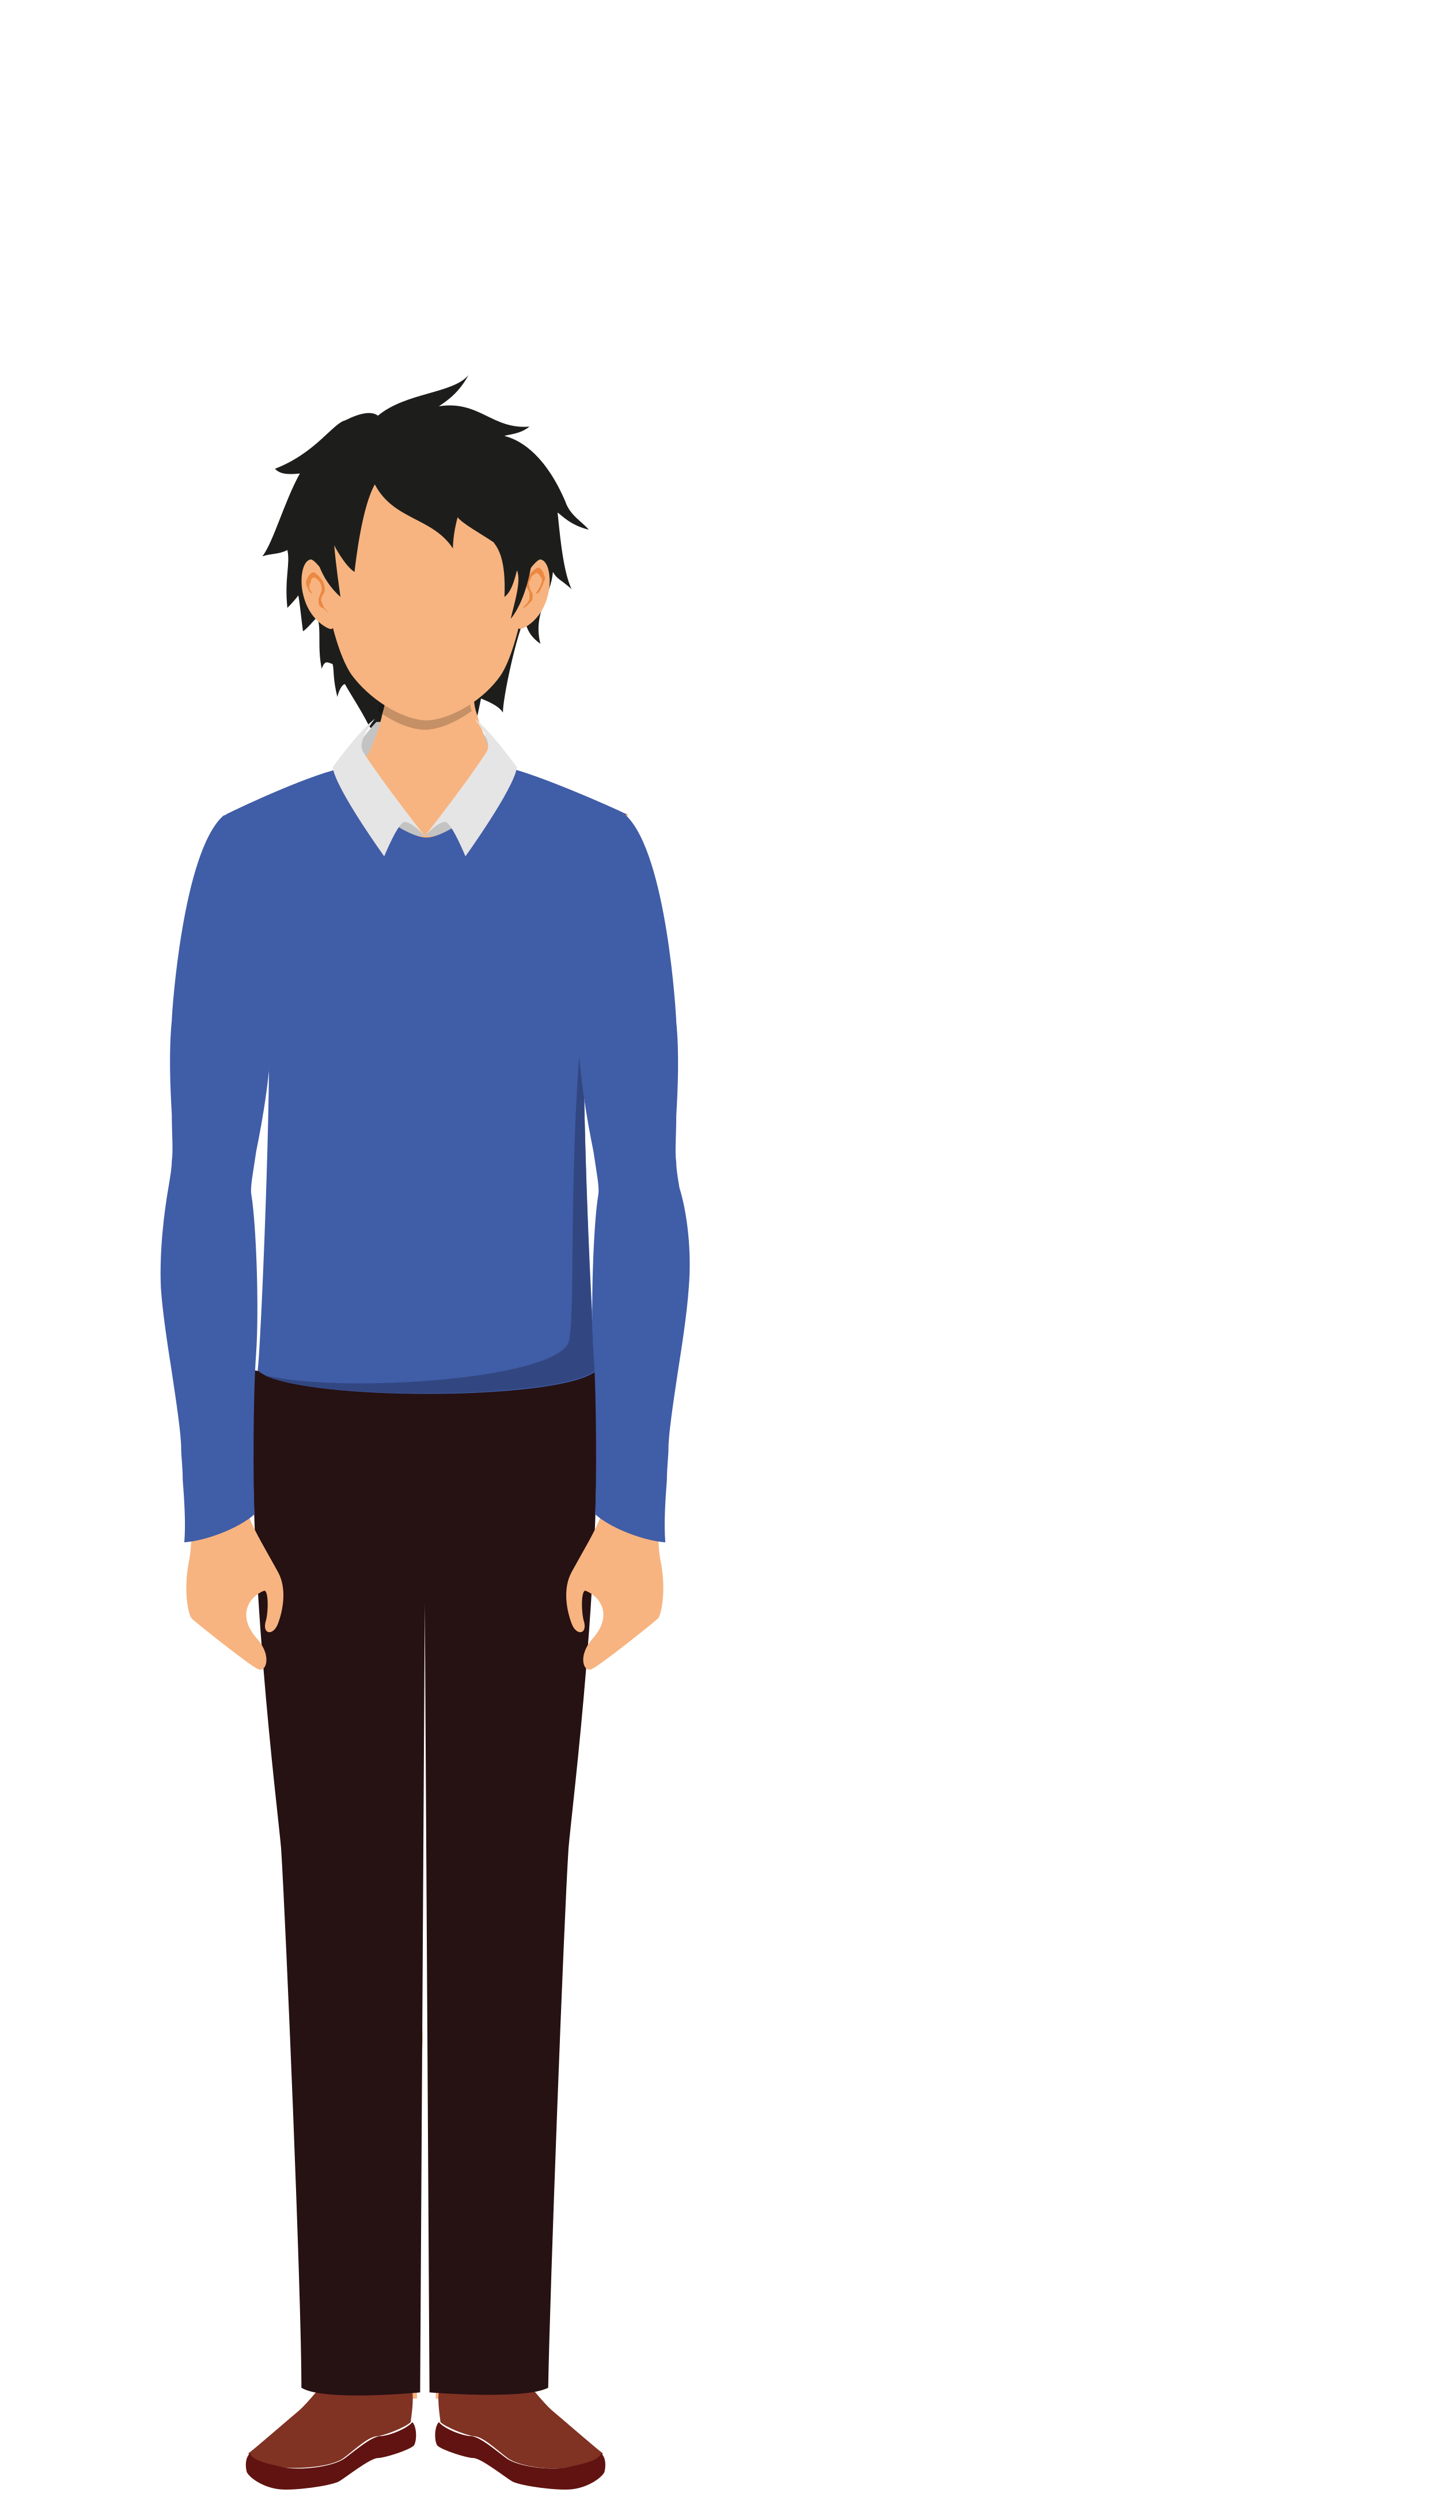 <?xml version="1.0" encoding="utf-8"?>
<!-- Generator: Adobe Illustrator 22.1.0, SVG Export Plug-In . SVG Version: 6.00 Build 0)  -->
<svg version="1.1" id="Capa_1" xmlns="http://www.w3.org/2000/svg" xmlns:xlink="http://www.w3.org/1999/xlink" x="0px" y="0px"
	 viewBox="0 0 92.2 160" style="enable-background:new 0 0 92.2 160;" xml:space="preserve">
<style type="text/css">
	.st0{fill:#1D1E1C;}
	.st1{fill:#C4C3C3;}
	.st2{fill:#F7B480;}
	.st3{fill:#EB8841;}
	.st4{opacity:0.2;enable-background:new    ;}
	.st5{fill:#803223;}
	.st6{fill:#601310;}
	.st7{fill:#261113;}
	.st8{fill:#405DA7;}
	.st9{fill:#324781;}
	.st10{fill:#E6E5E5;}
</style>
<g>
	<path class="st0" d="M24.2,26.6C26,25.1,29,25.2,30,24c-0.6,1.1-1.3,1.6-1.9,2c2.6-0.4,3.4,1.5,5.8,1.3c-0.6,0.5-1.4,0.5-1.6,0.6
		c1.2,0.3,2.7,1.4,3.9,4.2c0.3,0.9,1.1,1.3,1.5,1.8c-1.2-0.3-1.7-0.9-2-1.1c0.1,0.8,0.3,3.7,0.9,4.9c-0.8-0.7-0.9-0.6-1.2-1.1
		c-0.1,1.5-1.3,2.6-0.8,4.6c-0.7-0.5-0.9-1-1-1.6c-0.5,0.9-1.4,5-1.4,6c-0.3-0.5-1.2-0.8-1.4-0.9c-0.2,0.9-0.3,1.7-0.6,2
		c-0.6,0.3-6.1,0.8-6.6-0.3c-0.5-1-1.3-2.2-1.5-2.6c-0.1-0.1-0.4,0.3-0.5,0.8c-0.3-1.2-0.2-1.7-0.3-2.1c-0.3-0.1-0.5-0.3-0.7,0.3
		c-0.3-1.4,0-2.6-0.3-3.3c-0.3,0.3-0.6,0.7-0.9,0.9c-0.1-0.7-0.2-1.8-0.3-2.3c-0.2,0.3-0.7,0.8-0.7,0.8c-0.2-1.9,0.2-2.8,0-3.7
		c-0.6,0.3-1,0.2-1.6,0.4c0.7-0.9,1.4-3.5,2.4-5.3c-0.9,0.1-1.3,0-1.6-0.3c2.6-1,3.7-2.9,4.5-3.1C23.1,26.4,23.8,26.3,24.2,26.6z"/>
	<path class="st1" d="M30.3,46.2c0.7,0.7,2,2.6,2,2.6l-0.9,0.9h-4.1l0.1-3.5H30.3z"/>
	<g>
		<g>
			<path class="st2" d="M20.9,36.9c-0.3-0.5-0.8-1.1-1-1.1c-0.6,0.1-0.7,1.4-0.5,2.2c0.2,0.9,0.6,1.4,0.9,1.7c0.3,0.3,0.9,0.7,1,0.5
				C21.5,40,21.2,37.4,20.9,36.9z"/>
			<path class="st3" d="M20,38c-0.2-0.1-0.3-0.3-0.3-0.4c-0.1-0.1-0.1-0.2-0.1-0.3c0-0.1,0-0.2,0.1-0.3c0-0.1,0.1-0.2,0.2-0.3
				c0.1-0.1,0.3-0.1,0.3,0c0.2,0.1,0.3,0.3,0.4,0.4s0.2,0.4,0.2,0.6s-0.1,0.3-0.2,0.5c0,0.1-0.1,0.2,0,0.3c0,0.1,0.1,0.2,0.1,0.3
				c0.1,0.2,0.3,0.3,0.3,0.4c-0.2-0.2-0.3-0.3-0.4-0.3c-0.1-0.1-0.2-0.2-0.2-0.3c0-0.1,0-0.3,0-0.3c0.1-0.2,0.1-0.3,0.2-0.5
				c0-0.2,0-0.3-0.1-0.5s-0.3-0.3-0.3-0.3c-0.1-0.1-0.3,0-0.3,0.2c0,0.1-0.1,0.2-0.1,0.3c0,0.1,0,0.2,0.1,0.3C19.9,37.8,20,38,20,38
				z"/>
		</g>
		<g>
			<path class="st2" d="M33.6,36.9c0.3-0.5,0.8-1.1,1-1.1c0.6,0.1,0.7,1.4,0.5,2.2c-0.2,0.9-0.6,1.4-0.9,1.7c-0.3,0.3-0.9,0.7-1,0.5
				C32.9,40,33.2,37.4,33.6,36.9z"/>
			<path class="st3" d="M34.3,38c0.1-0.2,0.2-0.3,0.3-0.5c0-0.1,0.1-0.2,0.1-0.3c0-0.1,0-0.2-0.1-0.3c-0.1-0.2-0.3-0.3-0.3-0.2
				c-0.2,0.1-0.3,0.2-0.3,0.3c-0.1,0.2-0.2,0.3-0.1,0.5c0,0.2,0.1,0.3,0.2,0.5c0,0.1,0,0.2,0,0.3c0,0.1-0.1,0.2-0.2,0.3
				c-0.2,0.2-0.3,0.3-0.4,0.3c0.1-0.2,0.3-0.3,0.3-0.4c0.1-0.1,0.1-0.2,0.1-0.3s0-0.2,0-0.3c-0.1-0.2-0.2-0.3-0.2-0.5s0-0.4,0.2-0.6
				c0.1-0.2,0.3-0.3,0.4-0.4c0.1-0.1,0.3-0.1,0.3,0c0.1,0.1,0.2,0.2,0.2,0.3c0,0.1,0.1,0.2,0.1,0.3c0,0.1-0.1,0.2-0.1,0.3
				C34.6,37.8,34.5,38,34.3,38z"/>
		</g>
	</g>
	<path class="st1" d="M24.1,46.2c-0.7,0.7-2,2.6-2,2.6l0.9,0.9h4.1l-0.1-3.5H24.1z"/>
	<path class="st2" d="M37.4,83.6c0.1,1.2,0.8,12.2,0.4,15.8c-0.3,3.7-1.4,11-2.2,13.6c-0.9,2.7-1.1,6-0.9,7.7
		c0.2,1.8,1.1,9.4,0.6,11.7c-0.5,2.4-3.2,13.9-3.2,15.5c0,1.6-0.2,4.6,0.3,5.5c-0.9,0-3.1,0.1-4.5,0.1V148c0-1.1-0.2-15.1-0.3-16.7
		c-0.2-1.5,0.6-4.7,0.6-6.2c0.1-1.5-0.2-15.1-0.3-16.8c-0.2-1.8-0.6-8.6-0.6-11.8c0,3.2-0.4,10-0.6,11.8c-0.2,1.8-0.4,15.3-0.3,16.8
		c0.1,1.5,0.9,4.7,0.6,6.2c-0.2,1.5-0.3,15.5-0.3,16.7v5.5c-1.4,0-3.6-0.1-4.5-0.1c0.5-0.9,0.3-3.9,0.3-5.5s-2.7-13.1-3.2-15.5
		c-0.5-2.4,0.3-10,0.6-11.7c0.2-1.8-0.1-5-0.9-7.7c-0.9-2.7-1.9-10-2.2-13.6c-0.3-3.7,0.3-14.6,0.4-15.8c0.1-1.2,1.2-7.4,1.2-9.4
		S17.2,63.4,17,62.2c-0.3-1.3-2-8.4-2.2-10.1c2.3-0.6,8.3-3,8.8-3.9c0.3-0.6,0.7-1.6,0.9-2.6c0.2-0.6,0.2-1.2,0.1-1.8h5.8
		c-0.1,0.5-0.1,1.2,0.1,1.8c0.3,1,0.7,2,0.9,2.6c0.4,1,6.5,3.4,8.8,3.9c-0.3,1.8-2,8.9-2.2,10.1c-0.3,1.3-1.4,9.9-1.4,11.9
		C36.2,76.2,37.3,82.4,37.4,83.6z"/>
	<path class="st4" d="M30.2,45.5c-1.1,0.8-2.2,1.2-3,1.2c-0.8,0-1.9-0.4-3-1.2c0.2-0.6,0.2-1.2,0.1-1.8h5.8
		C30,44.3,30,44.9,30.2,45.5z"/>
	<path class="st2" d="M33.8,32.5c-0.4-3.9-4.3-4.9-6.6-4.9s-6.2,1-6.6,4.9c-0.4,3.9,0.8,9.3,2,10.8c1.4,1.8,3.5,2.8,4.7,2.8
		c1.2,0,3.4-1,4.7-2.8C33.1,41.8,34.3,36.4,33.8,32.5z"/>
	<path class="st0" d="M24,31c-0.8,1.4-1.2,4.7-1.3,5.6c-0.5-0.3-1.1-1.3-1.3-1.7c0.1,1.2,0.3,2.6,0.4,3.3c-0.9-0.8-1.6-2-1.7-3.6
		s0.2-5.6,3.8-6.8c3.7-1.1,8.2-0.4,9.6,3c1.4,3.5,0.3,7.5-0.8,8.8c0.2-0.9,0.7-2.4,0.4-3.1c-0.2,0.8-0.4,1.4-0.8,1.7
		c0.1-2.4-0.4-3.1-0.7-3.5c-0.9-0.6-2-1.2-2.3-1.6c-0.3,1.1-0.3,1.9-0.3,2C27.7,33.1,25.2,33.3,24,31z"/>
	<polygon class="st1" points="27.2,53.5 28.7,52.1 29.7,53.5 	"/>
	<polygon class="st1" points="27.2,53.5 25.7,52.1 24.7,53.5 	"/>
	<g>
		<path class="st5" d="M38.6,157c-0.3,0.5-1.3,0.8-2.2,0.9c-0.9,0.2-3.1,0-3.9-0.6c-0.8-0.6-1.6-1.4-2.2-1.4
			c-0.6-0.1-1.8-0.6-2.1-0.9c0-0.3-0.4-2.1,0.2-2.8c0.3,0.6,1,0.8,1.2,0.5c0.2-0.2,0.6-1.2,0.9-1.4c0.3-0.3,1.1-0.5,1.6-0.4
			c0.5,0.1,0.9,0.5,1.2,0.9c0.3,0.5,1.5,2,2.1,2.5C36,154.8,38.3,156.8,38.6,157C38.6,156.9,38.6,156.9,38.6,157z"/>
		<path class="st6" d="M38.7,158.2c-0.2,0.4-1.1,1-2.1,1.1c-0.9,0.1-3.2-0.2-3.8-0.5c-0.5-0.3-2-1.5-2.5-1.5c-0.4,0-2-0.5-2.3-0.8
			c-0.2-0.3-0.2-1.2,0.1-1.5c0.3,0.4,1.5,0.9,2.1,0.9c0.6,0.1,1.4,0.8,2.2,1.4c0.8,0.6,3,0.8,3.9,0.6c0.9-0.2,2-0.4,2.2-0.9
			C38.8,157.3,38.8,157.8,38.7,158.2z"/>
	</g>
	<g>
		<path class="st5" d="M15.9,157c0.3,0.5,1.3,0.8,2.2,0.9s3.1,0,3.9-0.6s1.6-1.4,2.2-1.4c0.6-0.1,1.8-0.6,2.1-0.9
			c0-0.3,0.4-2.1-0.2-2.8c-0.3,0.6-1,0.8-1.2,0.5c-0.2-0.2-0.6-1.2-0.9-1.4c-0.3-0.3-1.1-0.5-1.6-0.4c-0.5,0.1-0.9,0.5-1.2,0.9
			c-0.3,0.5-1.5,2-2.1,2.5C18.5,154.8,16.2,156.8,15.9,157C15.9,156.9,15.9,156.9,15.9,157z"/>
		<path class="st6" d="M15.8,158.2c0.2,0.4,1.1,1,2.1,1.1c0.9,0.1,3.2-0.2,3.8-0.5c0.5-0.3,2-1.5,2.5-1.5c0.4,0,2-0.5,2.3-0.8
			c0.2-0.3,0.2-1.2-0.1-1.5c-0.3,0.4-1.5,0.9-2.1,0.9c-0.6,0.1-1.4,0.8-2.2,1.4c-0.8,0.6-3,0.8-3.9,0.6c-0.9-0.2-2-0.4-2.2-0.9
			C15.7,157.3,15.7,157.8,15.8,158.2z"/>
	</g>
	<path class="st7" d="M38.1,87.7c-4.9,0.6-10.9,0.9-10.9,0.9s-5.9-0.2-10.9-0.9c-0.6,11.9,1.5,28.2,1.7,30.6
		c0.3,4.7,1.3,28.5,1.3,34.5c1.4,0.9,7.6,0.3,7.6,0.3l0.3-50.5l0.3,50.5c0,0,6.1,0.5,7.6-0.3c0.1-6,1-29.9,1.3-34.5
		C36.6,115.8,38.7,99.6,38.1,87.7z"/>
	<path class="st8" d="M37.4,64.2c1.3-2.3,2-10.2,2.7-12.1c-1-0.5-5.8-2.6-7.7-3c-0.3,1.9-3.7,4.5-5.1,4.5c-1.4,0-4.9-2.6-5.1-4.5
		c-2,0.3-6.7,2.5-7.7,3c0.6,2,1.4,9.9,2.7,12.1c0.2,5.4-0.5,22-0.7,23.5c2.1,2,19.6,2,21.7,0C37.9,86.1,37.2,69.5,37.4,64.2z"/>
	<path class="st9" d="M37.4,64.2c-1.1,10-0.5,20.3-1,21.7c-0.9,2.4-14.6,3.3-19.5,2.1c3.6,1.7,19.2,1.5,21.2-0.3
		C37.9,86.1,37.2,69.5,37.4,64.2z"/>
	<path class="st10" d="M27.2,53.5c0,0,0.8-0.9,1.3-0.9c0.4,0,1.3,2.2,1.3,2.2s3.1-4.3,3.3-5.7c-0.8-1.1-2-2.6-2.7-3.1
		c0.9,1.2,1,1.8,0.7,2.2C30.4,49.3,28.7,51.6,27.2,53.5z"/>
	<path class="st10" d="M27.2,53.5c0,0-0.8-0.9-1.3-0.9c-0.4,0-1.3,2.2-1.3,2.2s-3.1-4.3-3.3-5.7c0.8-1.1,2-2.6,2.7-3.1
		c-0.9,1.2-1,1.8-0.7,2.2C24,49.3,25.7,51.6,27.2,53.5z"/>
	<path class="st2" d="M39.9,52.1c2,2,3,9.8,3.2,13.2s-0.1,7.4,0,9c0.1,1.5,0.9,4.9,0.6,8.1c-0.3,3.1-1.3,8.7-1.3,10.3
		s-0.5,5.3-0.1,7.2c0.4,2,0,3.6-0.2,3.7c-0.2,0.2-3.7,3-4.2,3.2c-0.5,0.3-1-0.8,0.1-2c1.2-1.4,0.5-2.6-0.5-3c-0.3-0.1-0.3,1.4-0.1,2
		c0.2,0.8-0.5,0.9-0.8,0.1c-0.3-0.8-0.6-2.2,0-3.3s1.5-2.6,1.8-3.4c0.2-0.8,0.2-7.9,0-10.9s0-8.3,0.3-10c0.3-1.5-1.3-5.1-1.4-12.4
		c-0.1-2.1-0.1-3.9,0.5-6.6C38.3,55,38.9,52.3,39.9,52.1z"/>
	<path class="st8" d="M44.1,82.4c-0.1,1.5-0.4,3.5-0.7,5.4c-0.3,2-0.6,4-0.6,4.9c0,0.5-0.1,1.2-0.1,2c-0.1,1.3-0.2,2.8-0.1,4
		c-1.4-0.1-3.5-0.9-4.5-1.8c0.1-1.7,0.1-7.7-0.1-10.3c-0.2-2.9,0-8.3,0.3-10.1c0.1-0.5-0.1-1.4-0.3-2.8c-0.4-2-1-5.1-1.1-9.5l0,0
		c-0.1-2.1-0.1-3.9,0.5-6.6v-0.2c0.7-3.2,1.2-5,2.2-5.4l0.5,0.2c2.6,2.5,3.2,12.8,3.2,13.2c0.2,2,0.1,4.3,0,6c0,1.3-0.1,2.3,0,3
		c0,0.4,0.1,1,0.2,1.6C44,77.6,44.3,80.1,44.1,82.4z"/>
	<path class="st2" d="M14.6,52.1c-2,2-3,9.8-3.2,13.2c-0.3,3.4,0.1,7.4,0,9c-0.1,1.5-0.9,4.9-0.6,8.1C11,85.5,12,91.1,12,92.7
		s0.5,5.3,0.1,7.2c-0.4,2,0,3.6,0.2,3.7c0.2,0.2,3.7,3,4.2,3.2c0.5,0.3,1-0.8-0.1-2c-1.2-1.4-0.5-2.6,0.5-3c0.3-0.1,0.3,1.4,0.1,2
		c-0.2,0.8,0.5,0.9,0.8,0.1c0.3-0.8,0.6-2.2,0-3.3c-0.6-1.1-1.5-2.6-1.8-3.4c-0.2-0.8-0.2-7.9,0-10.9s0-8.3-0.3-10
		c-0.3-1.5,1.3-5.1,1.4-12.4c0.1-2.1,0.1-3.9-0.5-6.6C16.1,55,15.5,52.3,14.6,52.1z"/>
	<path class="st8" d="M10.3,82.4c0.1,1.5,0.4,3.5,0.7,5.4c0.3,2,0.6,4,0.6,4.9c0,0.5,0.1,1.2,0.1,2c0.1,1.3,0.2,2.8,0.1,4
		c1.4-0.1,3.5-0.9,4.5-1.8c-0.1-1.7-0.1-7.7,0.1-10.3c0.2-2.9,0-8.3-0.3-10.1c-0.1-0.5,0.1-1.4,0.3-2.8c0.4-2,1-5.1,1.1-9.5l0,0
		c0.1-2.1,0.1-3.9-0.5-6.6v-0.2c-0.7-3.2-1.2-5-2.2-5.4l-0.5,0.2C11.7,54.5,11,64.8,11,65.3c-0.2,2-0.1,4.3,0,6c0,1.3,0.1,2.3,0,3
		c0,0.4-0.1,1-0.2,1.6C10.5,77.6,10.2,80.1,10.3,82.4z"/>
</g>
</svg>
